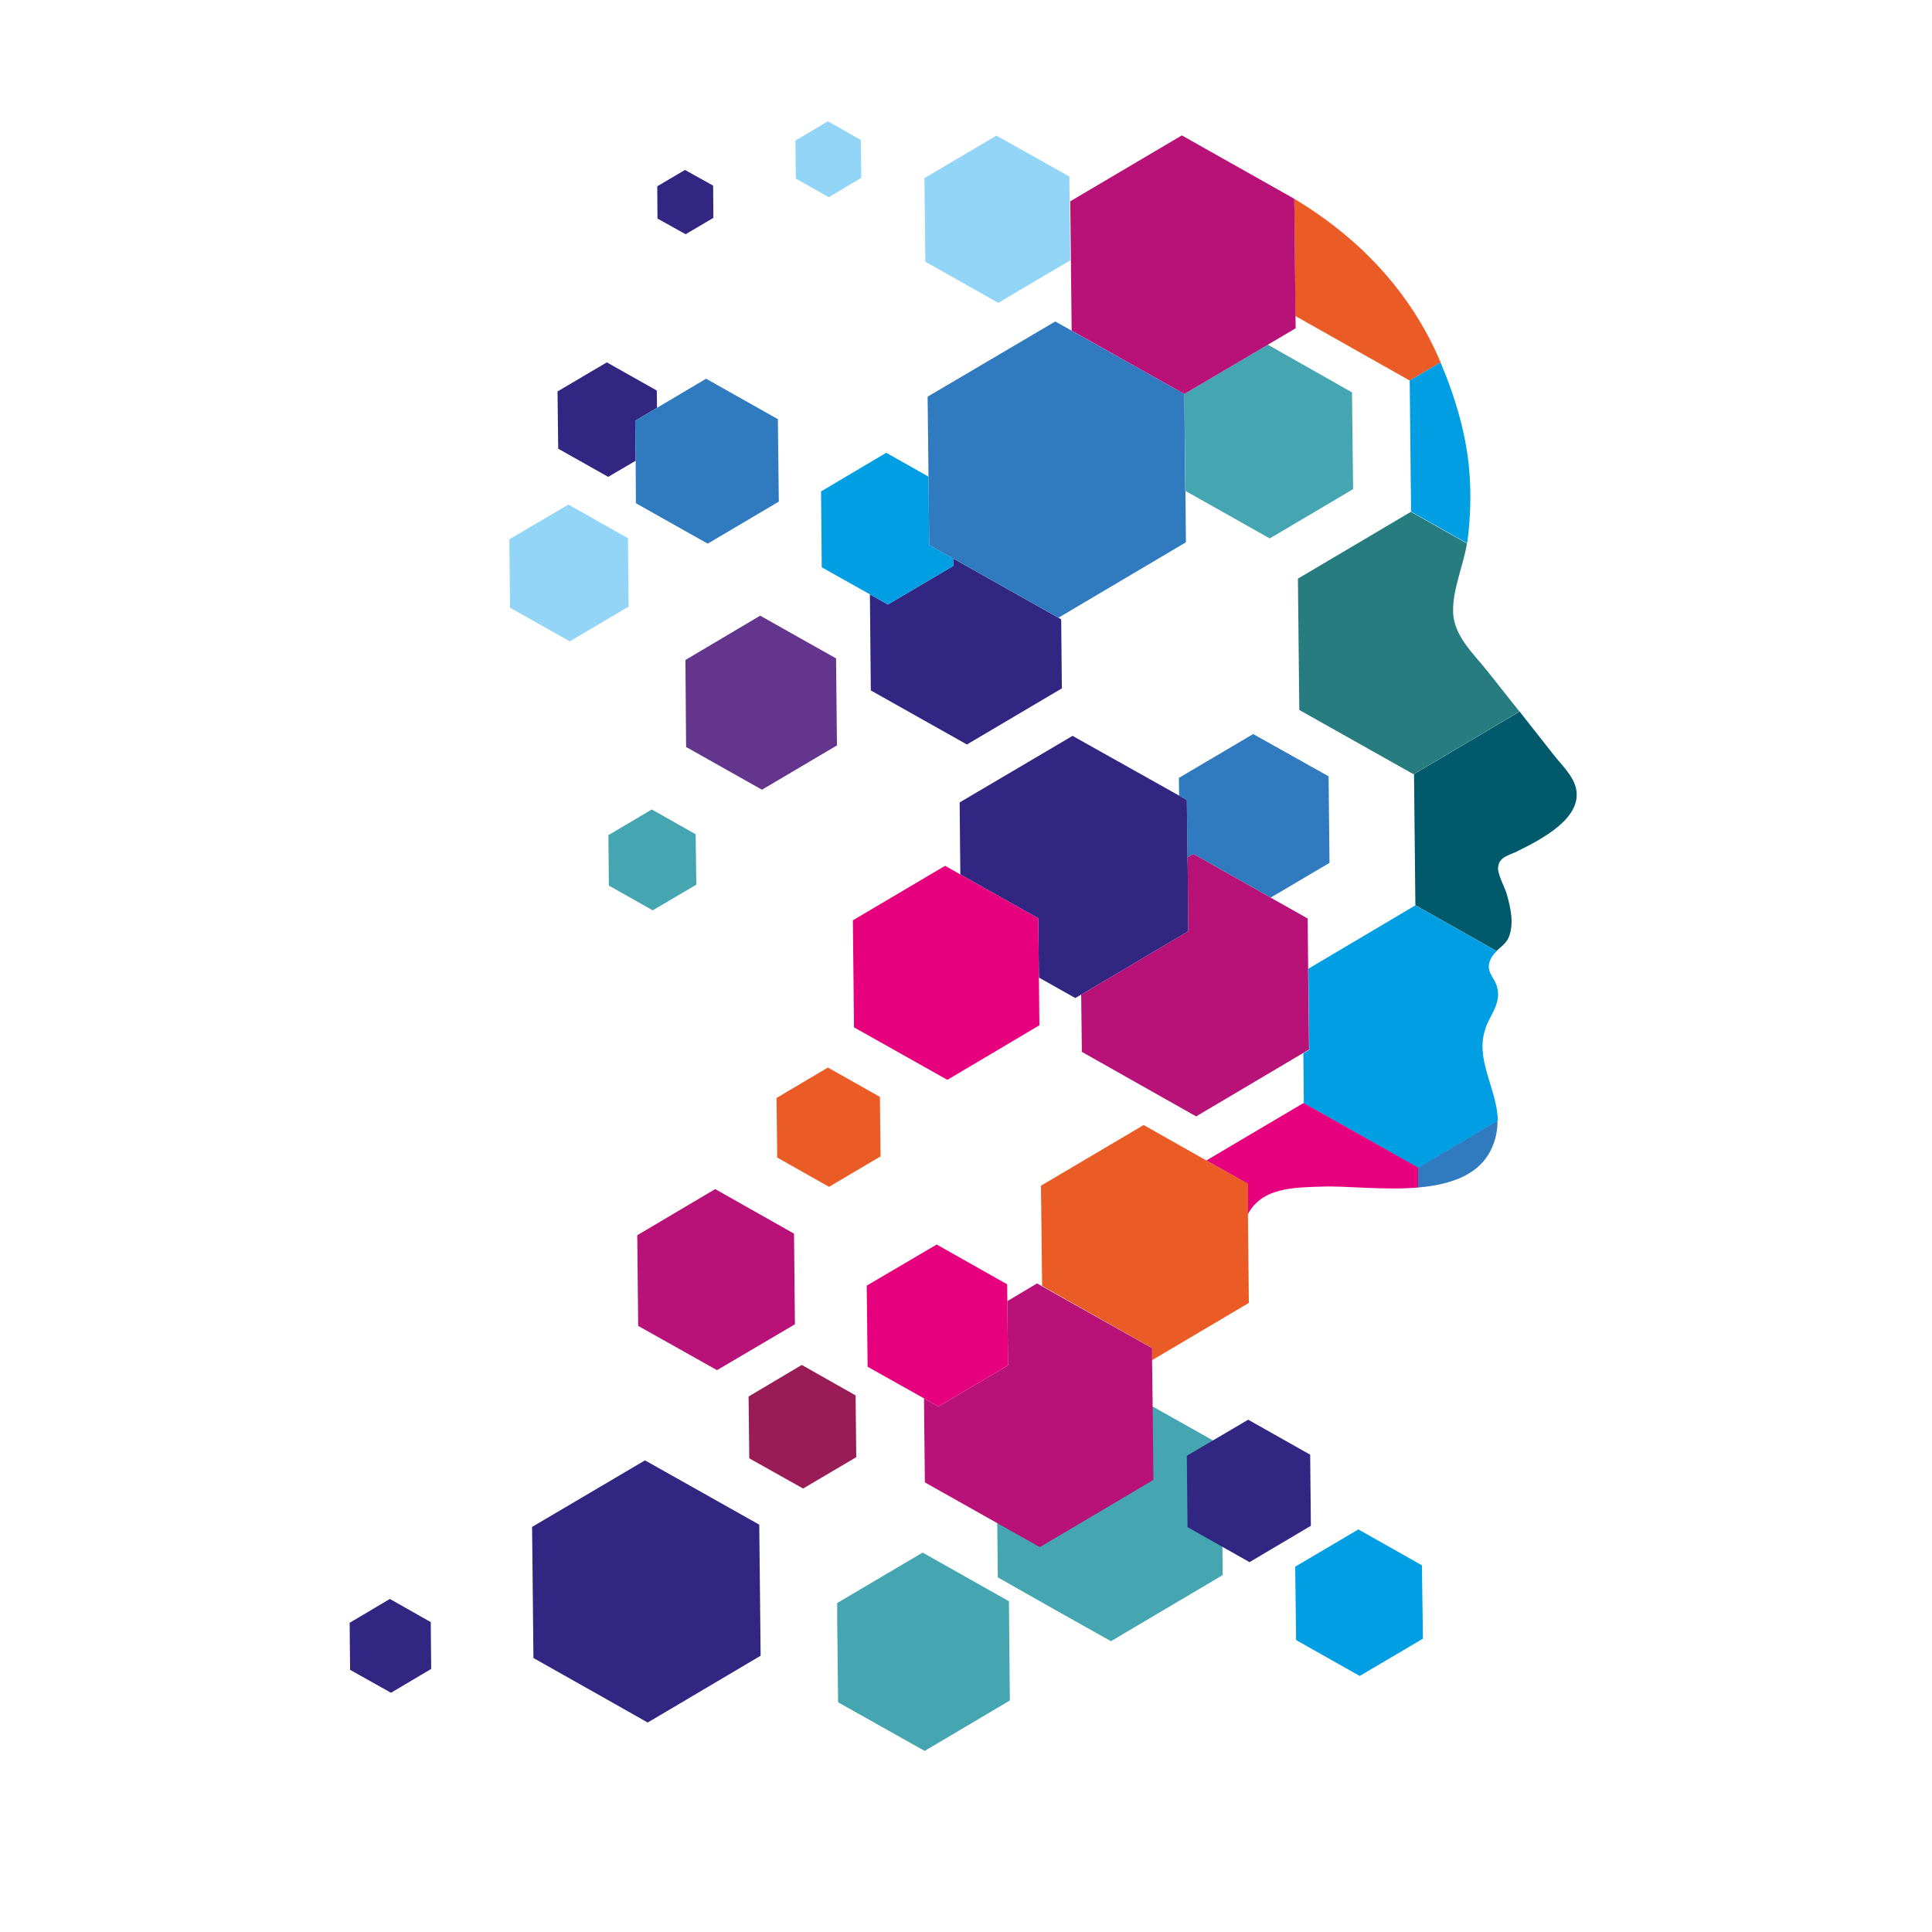 <?xml version="1.0" encoding="UTF-8"?><svg id="Laag_1" xmlns="http://www.w3.org/2000/svg" viewBox="0 0 85.04 85.04"><defs><style>.cls-1{fill:#2179be;}.cls-2{fill:#307bbf;}.cls-3{fill:#b81178;}.cls-4{fill:#45a6b2;}.cls-5{fill:#005a6c;}.cls-6{fill:#277c7f;}.cls-7{fill:#64358c;}.cls-8{fill:#312783;}.cls-9{fill:#93d5f6;}.cls-10{fill:#9a1c57;}.cls-11{fill:#e6007e;}.cls-12{fill:#eb5e27;}.cls-13{fill:#009fe3;}.cls-14{fill:#eb5b25;}</style></defs><path class="cls-14" d="M63.41,15.95c-1.32-3.14-3.64-5.52-6.44-7.2l.05,5.16,5.03,2.84,1.36-.8Z"/><path class="cls-13" d="M62.11,22.52l2.47,1.39c0-.05.02-.11.02-.16.12-.93.15-1.87.09-2.81-.11-1.71-.61-3.39-1.27-4.96,0-.01,0-.02-.01-.03l-1.36.8.06,5.77Z"/><path class="cls-6" d="M62.23,34.07l4.65-2.75c-.47-.59-.94-1.19-1.41-1.78-.62-.78-1.49-1.56-1.51-2.62-.02-.99.45-2.01.61-3l-2.47-1.39-4.97,2.94.06,5.78,5.03,2.83Z"/><path class="cls-5" d="M62.29,39.84l3.58,2.02c.2-.19.44-.34.55-.63.23-.6.07-1.26-.09-1.85-.08-.3-.42-.9-.39-1.2.04-.48.5-.53.87-.72.97-.49,2.9-1.44,2.55-2.8-.14-.54-.63-1-.97-1.43-.48-.61-.96-1.22-1.44-1.83-.02-.03-.04-.05-.06-.08l-4.65,2.75.06,5.78Z"/><path class="cls-2" d="M62.42,52.27c1.64-.14,3.1-.68,3.44-2.35.04-.2.06-.4.05-.6l-3.51,2.08v.88Z"/><path class="cls-13" d="M65.38,45.27c.23-.64.72-1.12.51-1.85-.14-.47-.57-.69-.23-1.29.06-.1.14-.19.22-.26l-3.58-2.02-4.71,2.79.04,3.57-.26.15.02,2.2,5.03,2.84,3.51-2.08c-.03-1.39-1.03-2.71-.54-4.05Z"/><polygon class="cls-2" points="52.27 37.74 52.53 37.59 55.93 39.51 58.52 37.98 58.48 34.17 55.16 32.31 51.89 34.24 51.9 35.02 52.24 35.22 52.27 37.74"/><polygon class="cls-3" points="57.58 42.63 57.56 40.43 55.93 39.51 52.53 37.59 52.27 37.74 52.28 38.24 52.3 40.99 47.59 43.78 47.62 46.3 52.65 49.14 57.36 46.35 57.62 46.2 57.58 42.63"/><polygon class="cls-8" points="52.28 38.24 52.27 37.74 52.24 35.22 51.9 35.02 47.21 32.39 42.24 35.32 42.27 38.49 45.7 40.42 45.73 43.03 47.33 43.93 47.59 43.78 52.3 40.99 52.28 38.24"/><polygon class="cls-11" points="42.27 38.49 41.6 38.11 37.54 40.51 37.59 45.22 41.7 47.53 45.75 45.13 45.73 43.03 45.7 40.42 42.27 38.49"/><polygon class="cls-14" points="38.76 50.9 38.73 48.28 36.44 46.99 34.18 48.33 34.21 50.95 36.49 52.24 38.76 50.9"/><polygon class="cls-10" points="37.69 64.14 37.66 61.42 35.29 60.08 32.95 61.47 32.98 64.19 35.35 65.52 37.69 64.14"/><polygon class="cls-7" points="36.8 28.98 33.46 27.1 30.17 29.05 30.2 32.88 33.54 34.76 36.84 32.81 36.8 28.98"/><polygon class="cls-4" points="59.56 21.53 59.51 17.27 55.8 15.17 52.13 17.34 52.13 17.34 52.18 21.61 55.89 23.7 59.56 21.53"/><polygon class="cls-8" points="41.96 24.91 39.08 26.61 38.29 26.16 38.33 30.39 42.56 32.77 46.74 30.3 46.71 27.26 41.95 24.58 41.96 24.91"/><polygon class="cls-13" points="41.96 24.91 41.95 24.58 40.9 23.99 40.9 23.98 40.87 20.98 39.01 19.93 36.14 21.63 36.17 24.97 38.29 26.16 39.08 26.61 41.96 24.91"/><polygon class="cls-2" points="52.13 17.34 52.13 17.34 46.45 14.15 40.83 17.46 40.87 21.05 40.9 23.98 40.9 23.99 41.93 24.57 46.57 27.18 46.59 27.19 52.2 23.87 52.18 21.61 52.17 21.61 52.13 17.34"/><polygon class="cls-1" points="52.05 16.85 52.05 16.86 52.09 21.22 52.1 21.22 52.05 16.86 52.05 16.85"/><polygon class="cls-13" points="62.62 71.17 62.62 71.17 62.6 69.8 62.59 68.9 59.79 67.32 57.01 68.96 57.05 72.19 58.61 73.07 59.85 73.77 62.63 72.13 62.62 71.17"/><polygon class="cls-4" points="44.45 74.85 44.41 70.48 40.61 68.34 36.85 70.56 36.85 71.25 36.89 74.93 38.78 75.99 40.7 77.07 44.45 74.85"/><polygon class="cls-8" points="33.48 72.88 33.42 67.11 28.39 64.28 23.42 67.21 23.43 68.13 23.48 72.98 25.98 74.39 28.51 75.82 33.48 72.88"/><polygon class="cls-4" points="53.82 69.33 53.76 63.61 48.78 60.81 43.86 63.72 43.87 64.62 43.92 69.43 46.39 70.83 48.9 72.24 53.82 69.33"/><polygon class="cls-8" points="30.18 10.31 31.4 9.59 31.39 8.17 30.15 7.48 28.93 8.2 28.94 9.62 30.18 10.31"/><polygon class="cls-9" points="25.08 28.23 27.67 26.7 27.64 23.69 25.02 22.21 22.42 23.74 22.45 26.75 25.08 28.23"/><polygon class="cls-8" points="28.92 17.95 28.91 17.19 26.71 15.95 24.54 17.23 24.57 19.75 26.77 20.99 27.98 20.28 27.96 18.52 28.92 17.95"/><polygon class="cls-2" points="34.24 18.45 31.08 16.67 28.92 17.95 27.96 18.52 27.98 20.28 27.99 22.15 31.15 23.93 34.28 22.08 34.24 18.45"/><polygon class="cls-8" points="18.96 71.4 17.16 70.38 15.39 71.43 15.41 73.5 17.21 74.51 18.98 73.46 18.96 71.4"/><polygon class="cls-9" points="37.89 6.16 36.44 5.34 35.01 6.19 35.03 7.86 36.48 8.68 37.91 7.83 37.89 6.16"/><polygon class="cls-9" points="47.07 7.77 43.86 5.97 40.69 7.84 40.73 11.52 43.94 13.33 47.11 11.46 47.07 7.77"/><polygon class="cls-4" points="30.62 36.72 28.69 35.63 26.78 36.76 26.8 38.98 28.73 40.07 30.65 38.94 30.62 36.72"/><polygon class="cls-8" points="52.66 62.7 52.66 62.7 52.66 62.7 52.66 62.7"/><polygon class="cls-1" points="57.03 69.88 57.03 69.89 57.04 69.89 57.03 69.88"/><path class="cls-11" d="M54.93,53.44c.63-1.18,2.03-1.17,3.26-1.21,1.07-.04,2.73.17,4.23.04v-.88s-5.04-2.84-5.04-2.84l-4.28,2.53,1.81,1.02v1.34Z"/><path class="cls-12" d="M53.51,55.31c-.01-.14,0-.07,0,0h0Z"/><path class="cls-12" d="M53.51,55.31h0c0,.07.01.14,0,0Z"/><path class="cls-14" d="M50.71,59.87l4.26-2.52-.04-3.91v-1.34s-1.83-1.02-1.83-1.02l-2.76-1.56-4.52,2.67.05,4.41,4.83,2.73v.53ZM53.51,55.31c.01.14,0,.07,0,0,0-.07-.01-.14,0,0Z"/><polygon class="cls-3" points="50.74 62.25 50.71 59.87 50.71 59.34 45.87 56.62 45.65 56.49 44.34 57.27 44.37 60.1 41.3 61.91 40.67 61.55 40.71 65.25 43.89 67.04 45.77 68.1 50.77 65.14 50.74 62.25"/><polygon class="cls-11" points="44.37 60.1 44.34 57.27 44.33 56.53 41.23 54.78 38.15 56.59 38.19 60.16 40.67 61.55 41.3 61.91 44.37 60.1"/><polygon class="cls-3" points="28.09 58.36 31.56 60.31 34.99 58.29 34.95 54.3 31.48 52.34 28.05 54.37 28.09 58.36"/><polygon class="cls-3" points="47.17 14.55 52.13 17.34 57.03 14.45 56.97 8.75 52.02 5.96 47.11 8.86 47.17 14.55"/><polygon class="cls-8" points="57.7 67.16 57.67 64.03 54.94 62.49 52.24 64.08 52.27 67.22 55 68.76 57.7 67.16"/></svg>
